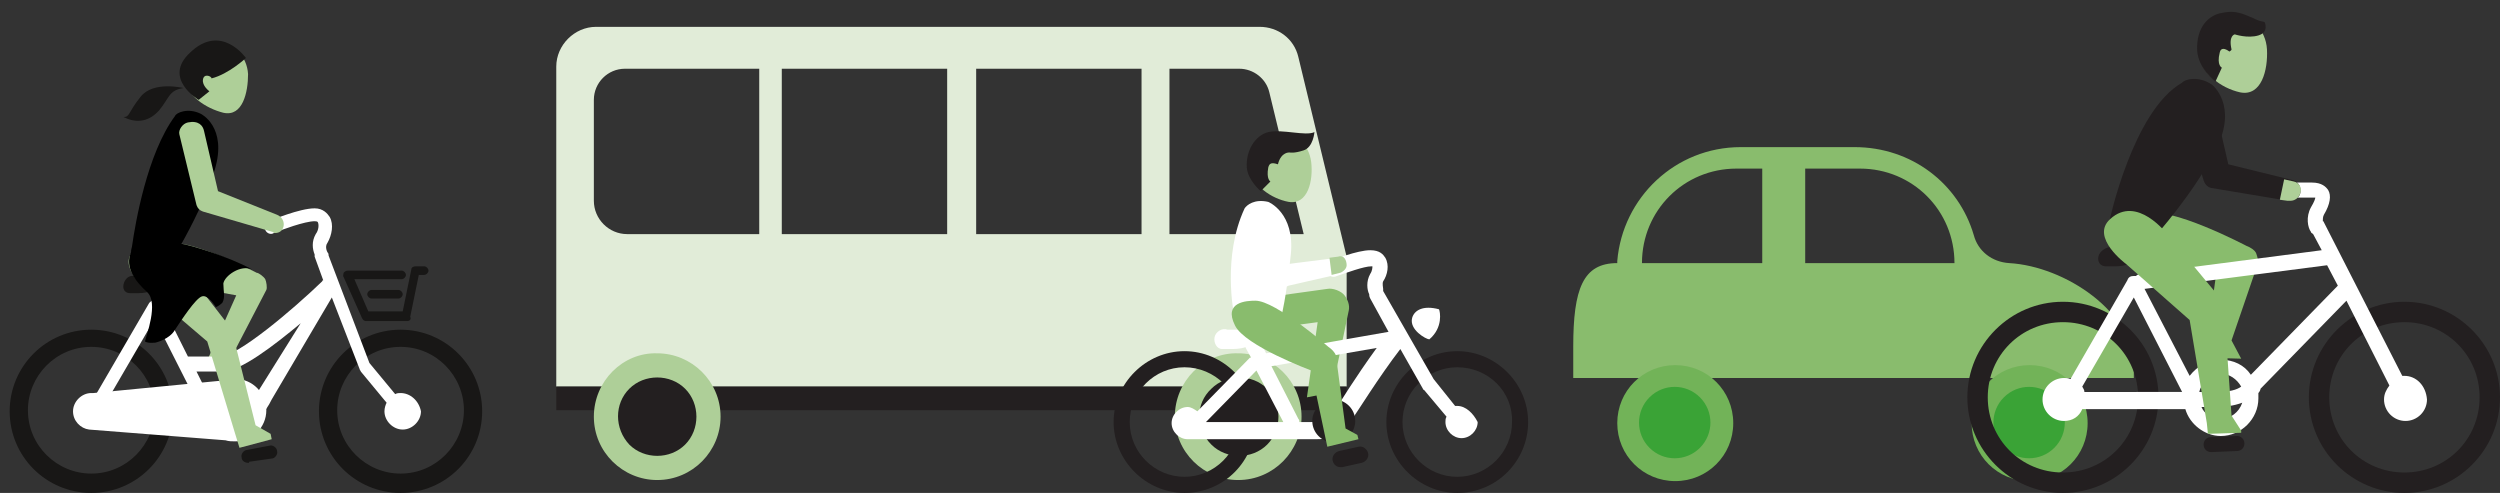 <?xml version="1.0" encoding="utf-8"?>
<!-- Generator: Adobe Illustrator 21.1.0, SVG Export Plug-In . SVG Version: 6.00 Build 0)  -->
<svg version="1.1" id="Capa_1" xmlns="http://www.w3.org/2000/svg" xmlns:xlink="http://www.w3.org/1999/xlink" x="0px" y="0px"
	 viewBox="0 0 232.8 45.9" style="enable-background:new 0 0 232.8 45.9;" xml:space="preserve">
<rect x="0" y="0" width="232.8" height="45.9" fill="#333333" stroke="none"/>
<style type="text/css">
	.st0{fill:#89BC6D;}
	.st1{fill:#72B358;}
	.st2{fill:#3AA336;}
	.st3{fill:#E1ECD8;}
	.st4{fill:#231F20;}
	.st5{fill:#AECF98;}
	.st6{fill:#FFFFFF;}
	.st7{fill:#181716;}
</style>
<path class="st0" d="M187.1,24.5L187.1,24.5c-1.6-0.1-2.9-1.1-3.3-2.6c-1.4-4.8-5.8-8.2-11.1-8.2h-10.6c-6.1,0-11,4.7-11.5,10.6
	c0,0.3,0,0.2,0,0.2c-3.2,0-4.1,2.4-4.1,7.8v2.9h9.9h13.5h0.9h15.7h12.2v-0.9C198.8,29.1,192.3,24.8,187.1,24.5 M164.1,24.5h-11.2
	c0-4.9,3.9-8.8,8.8-8.8h2.4V24.5z M168.1,24.5v-8.8h5.1c4.9,0,8.8,3.9,8.8,8.8H168.1z"/>
<path class="st1" d="M150.6,39.4c0,3,2.4,5.4,5.4,5.4c3,0,5.4-2.4,5.4-5.4c0-3-2.4-5.4-5.4-5.4C153,34,150.6,36.4,150.6,39.4"/>
<path class="st2" d="M153.6,41.7c1.3,1.3,3.4,1.3,4.7,0c1.3-1.3,1.3-3.4,0-4.7c-1.3-1.3-3.4-1.3-4.7,0
	C152.3,38.3,152.3,40.4,153.6,41.7"/>
<path class="st1" d="M183.6,39.4c0,3,2.4,5.4,5.4,5.4c3,0,5.4-2.4,5.4-5.4c0-3-2.4-5.4-5.4-5.4C186,34,183.6,36.4,183.6,39.4"/>
<path class="st2" d="M186.6,41.7c1.3,1.3,3.4,1.3,4.7,0c1.3-1.3,1.3-3.4,0-4.7c-1.3-1.3-3.4-1.3-4.7,0
	C185.3,38.3,185.3,40.4,186.6,41.7"/>
<path class="st3" d="M125.3,23.5l-4.4-18.2c-0.4-1.7-1.9-2.8-3.6-2.8H55.5c-2,0-3.7,1.7-3.7,3.7V36h73.6V24.4
	C125.4,24.1,125.4,23.8,125.3,23.5 M70.7,21.8H58.4c-1.7,0-3.1-1.4-3.1-3.1V9.3c0-1.6,1.3-2.9,2.9-2.9h12.5V21.8z M88.2,21.8H72.8
	V6.4h15.4V21.8z M106.3,21.8H90.9V6.4h15.4V21.8z M108.9,21.8V6.4h6.5c1.3,0,2.5,0.9,2.8,2.2l3.2,13.2H108.9z"/>
<rect x="51.8" y="36" class="st4" width="73.6" height="2.2"/>
<path class="st5" d="M55.3,38.8c0,3.3,2.7,5.9,5.9,5.9c3.3,0,5.9-2.7,5.9-5.9c0-3.3-2.7-5.9-5.9-5.9C58,32.8,55.3,35.5,55.3,38.8"/>
<path class="st4" d="M58.6,41.4c1.4,1.4,3.8,1.4,5.2,0c1.4-1.4,1.4-3.8,0-5.2c-1.4-1.4-3.8-1.4-5.2,0C57.2,37.6,57.2,39.9,58.6,41.4
	"/>
<path class="st5" d="M109.4,38.8c0,3.3,2.7,5.9,5.9,5.9c3.3,0,5.9-2.7,5.9-5.9c0-3.3-2.7-5.9-5.9-5.9
	C112.1,32.8,109.4,35.5,109.4,38.8"/>
<path class="st4" d="M112.8,41.4c1.4,1.4,3.8,1.4,5.2,0c1.4-1.4,1.4-3.8,0-5.2c-1.4-1.4-3.8-1.4-5.2,0
	C111.3,37.6,111.3,39.9,112.8,41.4"/>
<path class="st4" d="M135.7,45.9c-3.6,0-6.6-3-6.6-6.6c0-3.6,3-6.6,6.6-6.6c3.6,0,6.6,3,6.6,6.6C142.3,42.9,139.4,45.9,135.7,45.9
	 M135.7,34.2c-2.8,0-5.1,2.3-5.1,5.1c0,2.8,2.3,5.1,5.1,5.1c2.8,0,5.1-2.3,5.1-5.1C140.9,36.5,138.6,34.2,135.7,34.2"/>
<path class="st0" d="M124.8,36.4l-0.6-0.8l1.4-6.7c0.1-0.5-0.1-1-0.4-1.4c-0.3-0.4-1.1-0.7-1.6-0.6l-7.2,1l0.3,2.9l6-0.8l-1,7
	L124.8,36.4z"/>
<path class="st4" d="M110.3,45.9c-3.6,0-6.6-3-6.6-6.6c0-3.6,3-6.6,6.6-6.6c3.6,0,6.6,3,6.6,6.6C116.9,42.9,114,45.9,110.3,45.9
	 M110.3,34.2c-2.8,0-5.1,2.3-5.1,5.1c0,2.8,2.3,5.1,5.1,5.1c2.8,0,5.1-2.3,5.1-5.1C115.5,36.5,113.1,34.2,110.3,34.2"/>
<path class="st6" d="M135.7,37.8c-0.1,0-0.2,0-0.2,0l-2-2.5l-4.7-8.2c0-0.1,0-0.1,0-0.2c0-0.1-0.1-0.5,0-0.7
	c0.4-0.6,0.6-1.5,0.2-2.2c-0.2-0.3-0.5-0.7-1.4-0.7c-1.2,0-3.5,0.9-3.7,1c-0.4,0.2-0.6,0.6-0.4,1c0.2,0.4,0.6,0.6,1,0.4
	c0.9-0.3,2.5-0.9,3.2-0.9c0.1,0,0.1,0,0.1,0c0,0.1,0,0.4-0.2,0.7c-0.4,0.7-0.3,1.5-0.1,1.9c0,0.1,0,0.2,0.1,0.4l1.7,3.1l-11.4,2
	l-0.6-1.2c-0.2-0.4-0.6-0.5-1-0.3c-0.4,0.2-0.5,0.6-0.3,1l0.5,0.9c0,0,0,0-0.1,0l-4.9,5c-0.3-0.2-0.6-0.4-0.9-0.4
	c-0.8,0-1.5,0.7-1.5,1.5c0,0.8,0.7,1.5,1.5,1.5c0,0,0.1,0,0.1,0c0,0,0,0,0.1,0h11.7c2.4,0,3-0.9,3.5-2c0.3-0.4,2.4-3.8,4.4-6.4
	l2.1,3.7c0,0,0,0.1,0.1,0.1l2.1,2.5c-0.1,0.2-0.1,0.3-0.1,0.5c0,0.8,0.7,1.5,1.5,1.5c0.8,0,1.5-0.7,1.5-1.5
	C137.2,38.5,136.5,37.8,135.7,37.8 M117,34.5l2.5,4.8h-7.2L117,34.5z M124.4,38.1c0,0,0,0.1-0.1,0.1c-0.3,0.7-0.5,1.1-2.2,1.1H121
	c0-0.1,0-0.2-0.1-0.3l-2.5-4.9l9.8-1.7C126.3,35,124.5,37.9,124.4,38.1"/>
<path class="st4" d="M122.2,39.2c0,1.1,0.9,2,2,2c1.1,0,2-0.9,2-2c0-1.1-0.9-2-2-2C123.1,37.3,122.2,38.1,122.2,39.2"/>
<path class="st4" d="M124.8,43.5c-0.3,0-0.6-0.2-0.7-0.6c-0.1-0.4,0.2-0.8,0.6-0.9l1.8-0.4c0.4-0.1,0.8,0.2,0.9,0.6
	c0.1,0.4-0.2,0.8-0.6,0.9l-1.8,0.4C124.9,43.5,124.8,43.5,124.8,43.5"/>
<path class="st6" d="M113.1,31.4c-0.1,0.5,0.2,1.1,0.7,1.1h1c0.5,0,1.1-0.1,1.2-0.2c0.1-0.1,0.7-0.2,1.2-0.2h2c0.5,0,1-0.3,1-0.7
	c0-0.4-0.4-0.7-1-0.7h-4.9C113.8,30.5,113.2,30.9,113.1,31.4L113.1,31.4z"/>
<path class="st6" d="M131.5,29.6c0.2-0.7,1-1.2,2.5-0.8c0.1,0.2,0.4,1.7-0.9,2.8C132.8,31.6,131.2,30.7,131.5,29.6"/>
<path class="st6" d="M118.1,18.8c0,0,2.5,1,2.1,4.9c-0.4,3.9-0.9,5.9-0.9,5.9l-4.4-0.4c0,0-1.1-5.3,1-9.8
	C116.1,19.1,116.8,18.5,118.1,18.8"/>
<path class="st6" d="M124.8,25.5c0.3-0.1,0.6-0.4,0.6-0.7c0-0.4-0.2-1-0.8-0.8l-4.8,0.6l-1.5-4.2c-0.2-0.4-0.9-1.2-1.8-0.8
	c-1.1,0.4-0.8,1.6-0.7,2l2.6,4.6c0.1,0.3,1.1,0.7,1.6,0.4L124.8,25.5z"/>
<path class="st5" d="M116.4,15.6c0.2,1.7,2,2.9,3.6,3.2c1.8,0.3,2.3-2,2.1-3.7c-0.2-1.7-1.6-3-3.2-2.8
	C117.3,12.5,116.3,13.9,116.4,15.6"/>
<path class="st4" d="M122.4,12.3c0,0-0.1,1.4-1,1.7c-0.9,0.3-1.3,0.2-1.3,0.2s-0.8-0.1-1.1,1.1c-0.6-0.2-0.8-0.1-0.9,0.3
	c-0.2,1.1,0.2,1.3,0.2,1.3l-0.9,0.9c0,0-1.2-1-1.3-2.2c-0.1-1.6,0.8-3,2-3.3C119.4,12,121.6,12.7,122.4,12.3"/>
<path class="st0" d="M123.6,41.6l-1.5-7.1c0,0-6.2-2.3-7.1-4.2c-1.1-2.2,1.1-2.3,1.9-2.3c1.9,0,6.8,4.3,6.8,4.3
	c0.3,0.2,0.6,0.5,0.7,0.8l0.9,6.8l1.1,0.6l0.1,0.4L123.6,41.6z"/>
<path class="st5" d="M124.6,23.9l-0.8,0.1l0.2,1.6l0.8-0.2c0.3-0.1,0.6-0.4,0.6-0.7C125.4,24.3,125.2,23.7,124.6,23.9"/>
<path class="st4" d="M223.9,45.9c-4.9,0-8.9-4-8.9-8.9c0-4.9,4-8.9,8.9-8.9c4.9,0,8.9,4,8.9,8.9C232.8,41.9,228.8,45.9,223.9,45.9
	 M223.9,30c-3.9,0-7,3.1-7,7c0,3.9,3.1,7,7,7c3.9,0,7-3.1,7-7C230.9,33.1,227.8,30,223.9,30"/>
<path class="st0" d="M205.5,31.8l0.9-6.5l-9.1-1.9c0,0,1.4-3.2,2.4-3.5c2.3-0.8,9.5,3,9.5,3c0.3,0.1,0.8,0.4,0.9,0.7
	c0.1,0.3,0.3,0.9,0.1,1.1l-2.4,7l0.9,1.7l-3.6-0.1l0.3-1L205.5,31.8z"/>
<path class="st4" d="M192.1,45.9c-4.9,0-8.9-4-8.9-8.9c0-4.9,4-8.9,8.9-8.9c4.9,0,8.9,4,8.9,8.9C201,41.9,197,45.9,192.1,45.9
	 M192.1,30c-3.9,0-7,3.1-7,7c0,3.9,3.1,7,7,7c3.9,0,7-3.1,7-7C199.1,33.1,196,30,192.1,30"/>
<path class="st4" d="M205.9,42.1c-0.4,0-0.7-0.3-0.7-0.7c0-0.4,0.3-0.7,0.7-0.7l2.4-0.1c0.4,0,0.7,0.3,0.7,0.7
	c0,0.4-0.3,0.7-0.7,0.7L205.9,42.1L205.9,42.1z"/>
<path class="st4" d="M195.4,23.9c-0.1,0.5,0.2,0.9,0.7,0.9h0.9c0.5,0,1-0.1,1.2-0.2c0.1-0.1,0.7-0.2,1.2-0.2h1.9
	c0.5,0,0.9-0.3,0.9-0.7c0-0.4-0.4-0.7-0.9-0.7h-4.7C196.1,23,195.5,23.4,195.4,23.9L195.4,23.9z"/>
<path class="st6" d="M223.9,35c-0.1,0-0.1,0-0.2,0l-7.3-14.3c0,0,0-0.1-0.1-0.1c0-0.2,0-0.4,0.1-0.6c0.6-1,0.7-1.8,0.4-2.3
	c-0.2-0.3-0.6-0.7-1.5-0.7h-1.9c-0.4,0-0.7,0.3-0.7,0.7c0,0.4,0.3,0.7,0.7,0.7h1.9c0.2,0,0.3,0,0.3,0c0,0.1-0.1,0.4-0.4,0.9
	c-0.5,0.9-0.3,1.9,0,2.3c0,0.1,0.1,0.1,0.2,0.2l0.8,1.5l-16.9,2.2c-0.1,0-0.3,0.1-0.4,0.2c-0.1,0-0.2,0-0.2,0
	c-0.3,0-0.5,0.1-0.6,0.4l-5.3,9.2c-0.2-0.1-0.4-0.1-0.6-0.1c-1.1,0-2,0.9-2,2c0,1.1,0.9,2,2,2c0.8,0,1.4-0.4,1.7-1.1h9.6
	c0.4,1.4,1.8,2.5,3.3,2.5c1.9,0,3.5-1.6,3.5-3.5c0-0.2,0-0.4,0-0.5c0.1-0.1,0.2-0.3,0.2-0.4l8-8.2l4,7.9c-0.3,0.4-0.5,0.8-0.5,1.3
	c0,1.1,0.9,2,2,2c1.1,0,2-0.9,2-2C225.9,35.9,225,35,223.9,35 M194.1,36.5c0-0.2-0.1-0.3-0.2-0.5l4.8-8.3l4.5,8.8H194.1z M206.8,39
	c-0.8,0-1.5-0.4-1.8-1.1h1.4c0.7,0,1.6-0.1,2.4-0.4C208.5,38.4,207.7,39,206.8,39 M204.8,36.5c0.2-0.9,1-1.7,2-1.7
	c0.8,0,1.5,0.5,1.9,1.2c-0.4,0.3-1.1,0.5-2.3,0.5H204.8z M209.6,34.9c-0.6-0.9-1.6-1.4-2.8-1.4c-1.2,0-2.2,0.6-2.9,1.5l-4.2-8.1
	l17-2.2l1,1.9L209.6,34.9z"/>
<path class="st5" d="M204.8,4.9c0.1,1.9,2,3.3,3.8,3.7c2,0.4,2.6-2.1,2.5-4c-0.1-1.9-1.6-3.3-3.4-3.3C205.9,1.5,204.7,3,204.8,4.9"
	/>
<path class="st4" d="M206,7.9c0,0,2.4,1.9,0.4,5.9c-2,4.1-5.8,8.3-5.8,8.3l-4.2-1.4c0,0,2.2-10.4,6.8-13C203.4,7.4,204.7,7,206,7.9"
	/>
<path class="st0" d="M196.5,20.4c2.5-2.3,5.3,1.4,5.3,1.4l4.9,5.9c0.3,0.4,0.4,1,0.4,1l0.7,10l0.9,1.4l0,0.2l-3.1,0.1l-0.1-1
	l-1.6-9.6l-5.9-5.2C198,24.6,194.6,22.1,196.5,20.4"/>
<path class="st4" d="M213.3,18.7c0.4,0,0.8-0.3,0.9-0.7c0.1-0.5-0.1-1-0.6-1.2l-6.1-1.5l-1.4-6.1c-0.1-0.5-0.5-1.1-1.7-0.9
	c-0.5,0.1-1.5,0.7-1.2,2l2,6.5c0.1,0.3,0.3,0.6,0.7,0.7l7.2,1.2C213.1,18.7,213.2,18.7,213.3,18.7"/>
<path class="st5" d="M213.6,16.9l-0.9-0.2l-0.4,1.9l0.7,0.1c0.1,0,0.2,0,0.3,0c0.4,0,0.8-0.3,0.9-0.7
	C214.4,17.5,214.1,17,213.6,16.9"/>
<path class="st4" d="M210.9,2.1c0,0,0.4,0.9-0.6,1.2c-1,0.3-2.2-0.1-2.2-0.1s-0.6,0.1-0.3,1.4c0,0.1-0.2,0.2-0.2,0.2
	c-0.4-0.3-0.8-0.4-0.9,0.1c-0.3,1.2,0.2,1.4,0.2,1.4l-0.6,1.3c0,0-1.6-1.2-1.7-2.9c-0.1-2.2,1.1-3.3,2.3-3.5c1-0.2,1.6-0.1,2.7,0.4
	c0.1,0,0.4,0.2,0.7,0.3C210.5,2,210.9,2,210.9,2.1"/>
<path class="st7" d="M37.3,45.9c-4.2,0-7.6-3.4-7.6-7.6c0-4.2,3.4-7.6,7.6-7.6c4.2,0,7.6,3.4,7.6,7.6C44.9,42.5,41.5,45.9,37.3,45.9
	 M37.3,32.3c-3.3,0-5.9,2.7-5.9,5.9c0,3.3,2.7,5.9,5.9,5.9c3.3,0,5.9-2.7,5.9-5.9C43.2,35,40.6,32.3,37.3,32.3"/>
<path class="st5" d="M20.8,34.7l4-7.7c0.1-0.2,0-0.8-0.1-1c-0.1-0.2-0.6-0.6-0.8-0.6c0,0-6.5-3.4-8.6-2.7c-0.9,0.3-2.1,3.2-2.1,3.2
	l8.8,1.6L19.1,34L20.8,34.7z"/>
<path class="st7" d="M8.5,45.9c-4.2,0-7.6-3.4-7.6-7.6c0-4.2,3.4-7.6,7.6-7.6c4.2,0,7.6,3.4,7.6,7.6C16.1,42.5,12.7,45.9,8.5,45.9
	 M8.5,32.3c-3.3,0-5.9,2.7-5.9,5.9c0,3.3,2.7,5.9,5.9,5.9c3.3,0,5.9-2.7,5.9-5.9C14.4,35,11.8,32.3,8.5,32.3"/>
<path class="st7" d="M23.1,43.1c-0.3,0-0.6-0.2-0.6-0.5c-0.1-0.3,0.2-0.7,0.5-0.7l2.1-0.4c0.3-0.1,0.7,0.2,0.7,0.5
	c0.1,0.3-0.2,0.7-0.5,0.7L23.2,43C23.2,43.1,23.2,43.1,23.1,43.1"/>
<path class="st7" d="M11.5,26.5c-0.1,0.5,0.2,0.8,0.6,0.8h0.8c0.5,0,0.9-0.1,1.1-0.2c0.1-0.1,0.6-0.2,1.1-0.2h1.6
	c0.5,0,0.8-0.3,0.8-0.6c0-0.3-0.4-0.6-0.8-0.6h-4.2C12,25.6,11.6,26,11.5,26.5L11.5,26.5z"/>
<path class="st6" d="M37.3,36.6c-0.2,0-0.3,0-0.5,0.1l-2.4-2.9l-3.8-10c0-0.1,0-0.2-0.1-0.3c0,0-0.3-0.5,0-0.9
	c0.4-0.7,0.6-1.7,0.2-2.4c-0.2-0.3-0.6-0.8-1.4-0.8c-1.4,0-4,1.1-4.3,1.2c-0.3,0.1-0.5,0.5-0.3,0.8c0.1,0.3,0.5,0.5,0.8,0.3
	c0.7-0.3,2.9-1.1,3.8-1.1c0.3,0,0.3,0.1,0.3,0.1c0.1,0.2,0.1,0.7-0.2,1.1c-0.4,0.7-0.3,1.4-0.1,1.9c0,0.1,0,0.1,0,0.2l0.8,2.2
	c0,0-0.1,0-0.1,0.1c-2.8,2.7-7.9,7-9.5,7h-3L15,28.2c-0.1-0.2-0.3-0.3-0.5-0.3c-0.2,0-0.4,0.1-0.6,0.3l-5.7,9.8
	c-0.1,0.2-0.1,0.4,0,0.6c0.1,0.2,0.3,0.3,0.5,0.3c0.4,0,9.2,0.6,12.6,0.6c2.7,0,3.4-1.1,4-2.3l5.6-9.5l2.6,6.7
	c0,0.1,0.1,0.1,0.1,0.2l2.4,2.9c-0.1,0.2-0.2,0.5-0.2,0.8c0,0.9,0.8,1.7,1.7,1.7c0.9,0,1.7-0.8,1.7-1.7C39,37.3,38.2,36.6,37.3,36.6
	 M9.8,37.6l4.6-7.9l4.2,8.3C15.6,38,11.6,37.8,9.8,37.6 M24,36.5C24,36.5,24,36.6,24,36.5c-0.4,1-0.7,1.7-2.8,1.7
	c-0.3,0-0.7,0-1.1,0c0,0,0,0,0,0l-1.8-3.6h2.4c1.7,0,4.9-2.5,7.3-4.5L24,36.5z"/>
<path class="st6" d="M22,35.3L22,35.3L22,35.3c-0.1,0-0.1,0-0.2,0c-0.2,0-0.5,0-0.7,0.1L8.7,36.6c-0.1,0-0.1,0-0.2,0
	c-0.9,0-1.7,0.8-1.7,1.7c0,0.9,0.7,1.6,1.5,1.7l0,0L21,41c0.3,0.1,0.6,0.1,0.9,0.1c1.6,0,2.9-1.3,2.9-2.9
	C24.8,36.6,23.5,35.3,22,35.3"/>
<path class="st5" d="M17.2,7.2c0.1,1.7,2,2.9,3.6,3.3c1.8,0.4,2.3-1.9,2.3-3.6c-0.1-1.7-1.4-3-3.1-3C18.4,3.9,17.2,5.4,17.2,7.2"/>
<path class="st5" d="M25.3,40.9l-0.1-0.5l-1.4-0.8l-2.1-8.4c0,0-0.1-0.5-0.4-0.9l-4.5-5.8c0,0-2.1-3.2-4.3-1.2
	c-1.7,1.5,1.3,3.8,1.3,3.8l5.5,4.7l2.6,8.6l0.4,1.3L25.3,40.9z"/>
<path d="M16.9,22.7c0.9-1.6,2.3-4.3,3.1-6.9c1.2-4-1.3-5.2-1.3-5.2c-1.2-0.6-2.3-0.1-2.4,0.2c-2.6,3.5-3.7,10-4,12.1
	c0,0.1-0.1,0.3-0.1,0.6c-0.6,1.4,0.4,2.7,1.5,3.7c1.1,1-0.1,4.1-0.2,4.6c0.3,0.2,1,0.1,1,0.1s1.3-0.3,1.8-1.2
	c0.6-0.9,1.9-2.9,2.5-3.1c0.6-0.2,1.3,1,1.3,1s0.3-0.1,0.6-0.4c0.3-0.5,0.1-1.1,0.1-1.8c0.1-0.7,1.6-1.8,2.7-1.3
	C21.1,23.8,17.6,22.8,16.9,22.7"/>
<path class="st5" d="M25.6,21.7c0.4,0,0.7-0.2,0.8-0.6c0.1-0.4-0.1-0.9-0.6-1.1l-5.5-2.2L19,12.2c-0.1-0.5-0.5-1-1.5-0.8
	c-0.5,0.1-0.9,0.7-0.8,1.1l1.6,6.6c0.1,0.3,0.3,0.5,0.6,0.6l6.5,1.9C25.4,21.6,25.5,21.7,25.6,21.7"/>
<path class="st7" d="M37.9,29.9h-3.8c-0.2,0-0.3-0.1-0.4-0.3l-1.7-3.8c-0.1-0.1,0-0.3,0-0.4c0.1-0.1,0.2-0.2,0.4-0.2h5
	c0.2,0,0.4,0.2,0.4,0.4c0,0.2-0.2,0.4-0.4,0.4h-4.4l1.3,3h3.2l0.8-3.9c0-0.2,0.2-0.3,0.4-0.3h0.8c0.2,0,0.4,0.2,0.4,0.4
	c0,0.2-0.2,0.4-0.4,0.4h-0.5l-0.8,3.9C38.3,29.7,38.2,29.9,37.9,29.9"/>
<path class="st7" d="M37.1,27.8h-2.5c-0.2,0-0.4-0.2-0.4-0.4s0.2-0.4,0.4-0.4h2.5c0.2,0,0.4,0.2,0.4,0.4S37.3,27.8,37.1,27.8"/>
<path class="st7" d="M22.9,5.4c0,0-1.6,1.5-3.2,1.9c0-0.2-0.7-0.5-0.8,0.1c-0.1,0.6,0.6,1.1,0.6,1.1l-1,0.8c0,0-3.4-2-0.8-4.4
	C20.6,2.1,22.9,5.4,22.9,5.4"/>
<path class="st7" d="M17.1,8.2c0,0-2.8-0.7-4,0.8c-1.2,1.5-1,1.9-1.6,1.9c1,0.5,2.2,0.6,3.3-0.6C15.8,9.1,15.7,8.4,17.1,8.2"/>
</svg>
